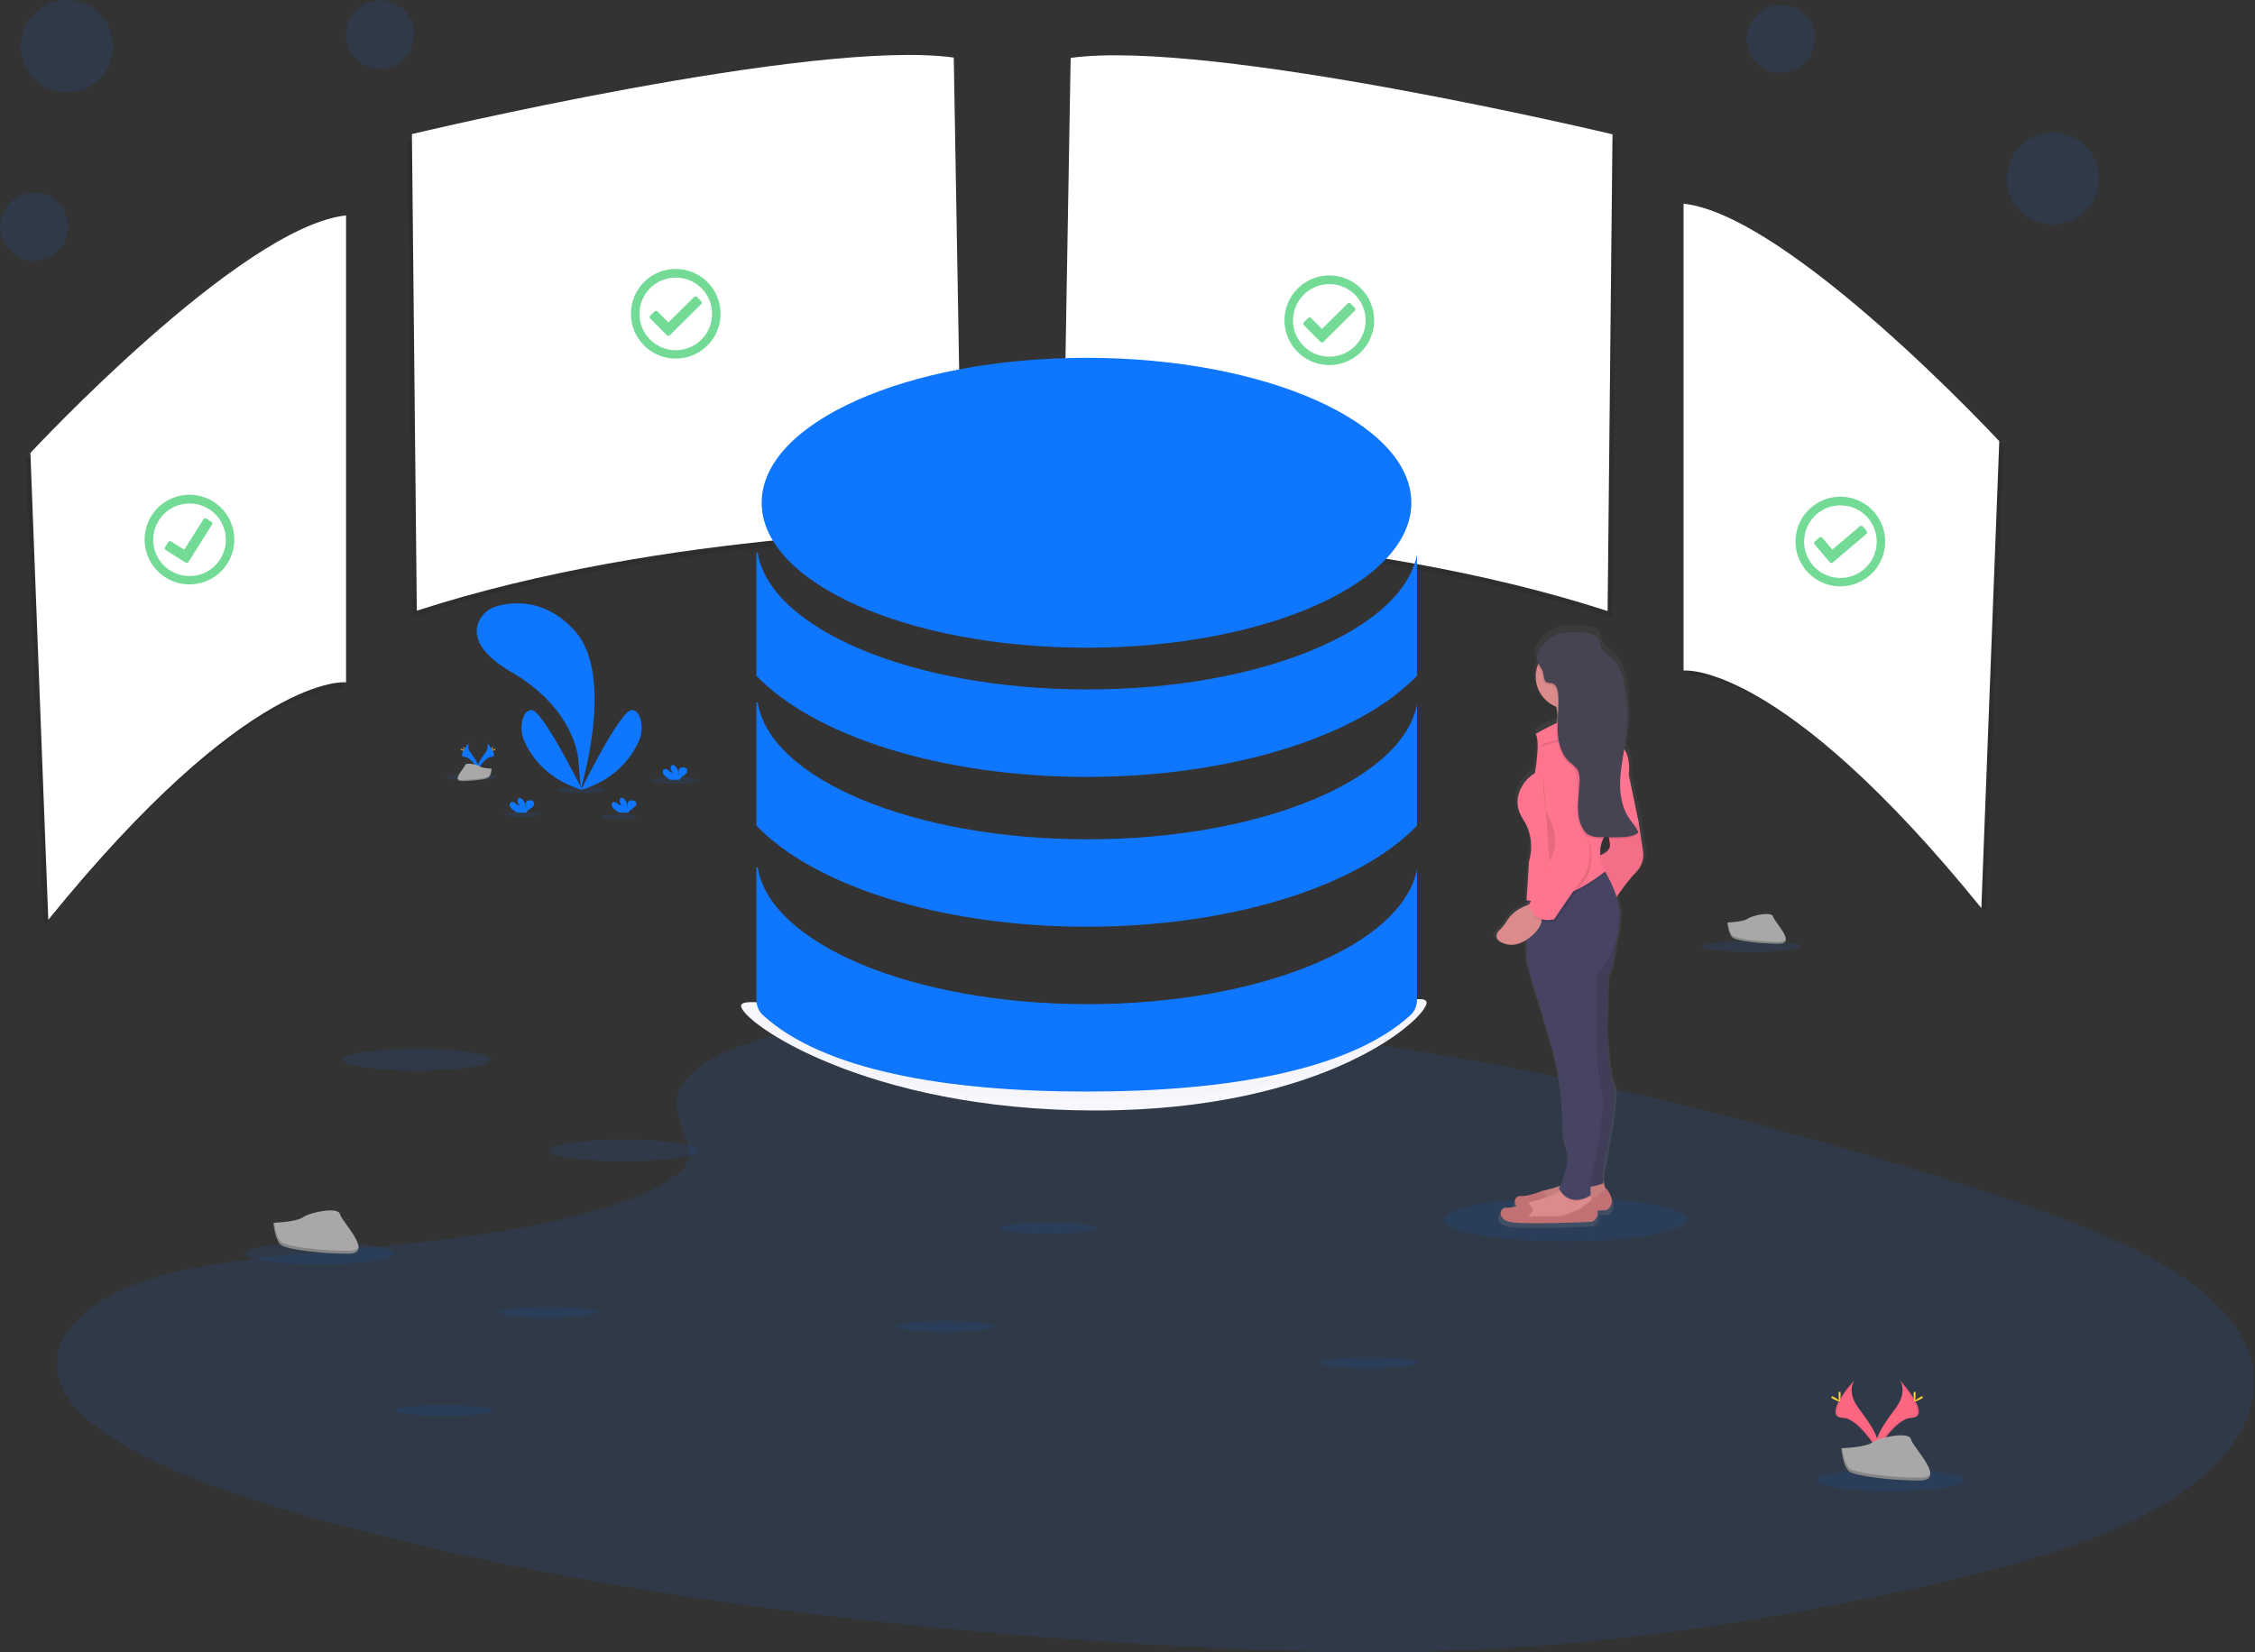 <svg width="1056" height="774" viewBox="0 0 1056 774" fill="none" xmlns="http://www.w3.org/2000/svg">
<rect x="0" y="0" width="1056" height="774" fill="#333333" stroke="none"/>
<g clip-path="url(#clip0)">
<path opacity="0.1" d="M344.29 490.98C379.2 477.25 434 474.45 483.88 475.55C640.56 478.98 781.99 512.35 904.32 550.1C948.61 563.77 992.21 578.5 1020.96 597.32C1079.48 635.63 1062.12 688.7 980.75 720.26C953.06 731 919.5 739.26 885.04 746.52C823.76 759.5 757.68 769.91 688.14 772.91C638.56 775.02 588.36 773.3 539.07 770.35C401.34 762.08 266.16 743.91 152.85 712.68C103.15 699.01 56.31 682.01 35.85 659.88C15.39 637.75 28.47 609.73 79.22 596.63C100.22 591.22 125.3 588.77 149.87 586.48C186.03 583.1 222.77 579.76 255.4 572.89C289.11 565.79 329.02 552.06 322.35 536.35C315.16 519.49 309.42 504.69 344.29 490.98Z" fill="#0F77FF"/>
<path opacity="0.1" d="M503.38 30.13L499.57 251.13C499.57 251.13 637.49 251.13 754.83 289.23L757.12 65.91C757.12 65.91 568.91 20.99 503.38 30.13Z" fill="black"/>
<path d="M501.38 27.13L497.57 248.13C497.57 248.13 635.49 248.13 752.83 286.23L755.12 62.91C755.12 62.91 566.91 17.99 501.38 27.13Z" fill="white"/>
<path opacity="0.1" d="M444.64 29.96L448.45 250.96C448.45 250.96 310.53 250.96 193.19 289.06L190.9 65.8C190.9 65.8 379.11 20.82 444.64 29.96Z" fill="black"/>
<path d="M446.64 26.96L450.45 247.96C450.45 247.96 312.53 247.96 195.19 286.06L192.9 62.8C192.9 62.8 381.11 17.82 446.64 26.96Z" fill="white"/>
<path opacity="0.1" d="M790.41 97.42V316.11C790.41 316.11 835.41 310.78 929.85 427.36L938.24 208.67C938.24 208.67 839.94 102.76 790.41 97.42Z" fill="black"/>
<path d="M788.41 95.42V314.11C788.41 314.11 833.41 308.78 927.85 425.36L936.24 206.67C936.24 206.67 837.94 100.76 788.41 95.42Z" fill="white"/>
<path opacity="0.1" d="M160.06 103.91V322.61C160.06 322.61 115.06 317.28 20.62 433.86L12.24 215.17C12.24 215.17 110.53 109.26 160.06 103.91Z" fill="black"/>
<path d="M162.06 100.91V319.61C162.06 319.61 117.06 314.28 22.62 430.86L14.24 212.17C14.24 212.17 112.53 106.26 162.06 100.91Z" fill="white"/>
<path d="M668.06 469.68C668.06 477.13 620.75 520.18 513.06 520.18C405.37 520.18 347.06 478.63 347.06 471.18C347.06 463.73 407.37 482.18 515.06 482.18C622.75 482.18 668.06 462.22 668.06 469.68Z" fill="#F7F7FD"/>
<path opacity="0.1" d="M316.11 367.07C322.439 367.07 327.57 366.367 327.57 365.5C327.57 364.633 322.439 363.93 316.11 363.93C309.781 363.93 304.65 364.633 304.65 365.5C304.65 366.367 309.781 367.07 316.11 367.07Z" fill="#0F77FF"/>
<path opacity="0.1" d="M272.22 371.52C278.549 371.52 283.68 370.817 283.68 369.95C283.68 369.083 278.549 368.38 272.22 368.38C265.891 368.38 260.76 369.083 260.76 369.95C260.76 370.817 265.891 371.52 272.22 371.52Z" fill="#0F77FF"/>
<path opacity="0.1" d="M220.54 365.5C226.869 365.5 232 364.797 232 363.93C232 363.063 226.869 362.36 220.54 362.36C214.211 362.36 209.08 363.063 209.08 363.93C209.08 364.797 214.211 365.5 220.54 365.5Z" fill="#0F77FF"/>
<path opacity="0.1" d="M289.79 383.74C294.286 383.74 297.93 383.239 297.93 382.62C297.93 382.001 294.286 381.5 289.79 381.5C285.294 381.5 281.65 382.001 281.65 382.62C281.65 383.239 285.294 383.74 289.79 383.74Z" fill="#0F77FF"/>
<path opacity="0.1" d="M244.24 382.62C248.736 382.62 252.38 382.118 252.38 381.5C252.38 380.881 248.736 380.38 244.24 380.38C239.744 380.38 236.1 380.881 236.1 381.5C236.1 382.118 239.744 382.62 244.24 382.62Z" fill="#0F77FF"/>
<path d="M271.98 369.6C271.98 369.6 288.04 316.93 269.46 295.84C255.56 280.06 239.76 281.91 232.76 283.91C230.932 284.397 229.231 285.275 227.775 286.483C226.32 287.692 225.144 289.202 224.33 290.91C221.86 296.24 222.33 304.91 239.75 314.99C268.94 331.89 270.75 355.08 270.75 355.08L271.98 369.6Z" fill="#0F77FF"/>
<path d="M272.63 370.02C272.63 370.02 253.81 331.74 248.63 332.58C246.18 332.98 245.05 335.39 244.53 337.82C243.887 340.955 244.236 344.213 245.53 347.14C248.24 353.26 255.41 364.91 272.63 370.02Z" fill="#0F77FF"/>
<path d="M272.07 370.02C272.07 370.02 290.88 331.74 296.07 332.58C298.53 332.98 299.66 335.39 300.17 337.82C300.809 340.955 300.459 344.212 299.17 347.14C296.46 353.26 289.29 364.91 272.07 370.02Z" fill="#0F77FF"/>
<path d="M239.76 378.96C239.247 378.541 238.874 377.976 238.69 377.34C238.606 377.022 238.634 376.685 238.771 376.386C238.908 376.087 239.144 375.844 239.44 375.7C240.12 375.43 240.86 375.91 241.44 376.39C241.678 376.67 241.971 376.897 242.302 377.058C242.632 377.218 242.993 377.307 243.36 377.32C242.985 376.98 242.705 376.549 242.545 376.069C242.386 375.589 242.353 375.076 242.45 374.58C242.489 374.375 242.578 374.182 242.71 374.02C243.09 373.61 243.78 373.79 244.24 374.11C245.69 375.11 246.09 377.11 246.1 378.88C246.178 378.216 246.178 377.544 246.1 376.88C246.07 376.551 246.122 376.221 246.251 375.917C246.38 375.613 246.583 375.347 246.84 375.14C247.184 374.955 247.57 374.862 247.96 374.87C248.284 374.824 248.615 374.846 248.93 374.936C249.245 375.025 249.538 375.18 249.79 375.39C250.029 375.72 250.152 376.12 250.139 376.527C250.127 376.934 249.979 377.326 249.72 377.64C249.18 378.247 248.541 378.758 247.83 379.15C247.286 379.47 246.824 379.911 246.48 380.44C246.437 380.512 246.403 380.589 246.38 380.67H242.28C241.37 380.21 240.523 379.636 239.76 378.96V378.96Z" fill="#0F77FF"/>
<path d="M311.46 363.54C310.948 363.124 310.575 362.563 310.39 361.93C310.305 361.61 310.333 361.271 310.47 360.971C310.607 360.67 310.844 360.426 311.14 360.28C311.506 360.209 311.883 360.236 312.235 360.359C312.586 360.482 312.899 360.696 313.14 360.98C313.377 361.26 313.67 361.487 314.001 361.646C314.332 361.805 314.693 361.891 315.06 361.9C314.685 361.56 314.404 361.13 314.244 360.65C314.085 360.169 314.052 359.656 314.15 359.16C314.184 358.956 314.274 358.766 314.41 358.61C314.79 358.2 315.48 358.37 315.94 358.69C317.39 359.69 317.79 361.69 317.8 363.47C317.877 362.805 317.877 362.134 317.8 361.47C317.77 361.141 317.822 360.81 317.951 360.507C318.08 360.203 318.283 359.936 318.54 359.73C318.883 359.543 319.27 359.453 319.66 359.47C319.984 359.421 320.316 359.442 320.631 359.532C320.947 359.621 321.24 359.777 321.49 359.99C321.73 360.317 321.853 360.716 321.841 361.122C321.828 361.528 321.68 361.918 321.42 362.23C320.88 362.837 320.241 363.347 319.53 363.74C318.988 364.062 318.527 364.503 318.18 365.03C318.137 365.102 318.103 365.179 318.08 365.26H313.98C313.068 364.8 312.22 364.222 311.46 363.54V363.54Z" fill="#0F77FF"/>
<path d="M287.56 378.96C287.047 378.541 286.674 377.976 286.49 377.34C286.408 377.022 286.437 376.686 286.574 376.387C286.71 376.088 286.946 375.846 287.24 375.7C287.93 375.43 288.66 375.91 289.24 376.39C289.478 376.67 289.772 376.897 290.102 377.057C290.433 377.217 290.793 377.307 291.16 377.32C290.786 376.98 290.507 376.549 290.35 376.068C290.192 375.588 290.161 375.076 290.26 374.58C290.291 374.374 290.377 374.18 290.51 374.02C290.89 373.61 291.58 373.79 292.04 374.11C293.49 375.11 293.9 377.11 293.91 378.88C293.983 378.215 293.983 377.545 293.91 376.88C293.88 376.551 293.932 376.221 294.061 375.917C294.19 375.613 294.393 375.347 294.65 375.14C295.121 374.923 295.641 374.832 296.158 374.876C296.675 374.92 297.172 375.097 297.6 375.39C297.842 375.719 297.967 376.119 297.955 376.527C297.942 376.935 297.792 377.327 297.53 377.64C296.992 378.249 296.353 378.76 295.64 379.15C295.1 379.475 294.639 379.915 294.29 380.44C294.251 380.514 294.217 380.591 294.19 380.67H290.1C289.182 380.214 288.328 379.639 287.56 378.96V378.96Z" fill="#0F77FF"/>
<path d="M219.76 347.8C219.76 347.8 218.23 349.8 220.47 352.8C222.71 355.8 224.57 358.39 223.82 360.28C223.82 360.28 220.43 354.65 217.68 354.57C214.93 354.49 216.76 351.18 219.76 347.8Z" fill="#0F77FF"/>
<path opacity="0.1" d="M219.76 347.8C219.626 347.993 219.521 348.205 219.45 348.43C216.76 351.58 215.33 354.53 217.91 354.6C220.32 354.67 223.21 358.98 223.91 360.06C223.889 360.145 223.863 360.228 223.83 360.31C223.83 360.31 220.44 354.68 217.69 354.6C214.94 354.52 216.76 351.18 219.76 347.8Z" fill="black"/>
<path d="M216.94 350.35C216.94 351.06 217.02 351.63 217.12 351.63C217.22 351.63 217.29 351.06 217.29 350.35C217.29 349.64 217.2 349.98 217.1 349.98C217 349.98 216.94 349.65 216.94 350.35Z" fill="#FFD037"/>
<path d="M215.96 351.2C216.58 351.54 217.12 351.74 217.17 351.65C217.22 351.56 216.75 351.22 216.17 350.89C215.59 350.56 215.79 350.79 215.75 350.89C215.71 350.99 215.34 350.91 215.96 351.2Z" fill="#FFD037"/>
<path d="M227.9 347.8C227.9 347.8 229.44 349.8 227.19 352.8C224.94 355.8 223.1 358.39 223.85 360.28C223.85 360.28 227.23 354.65 229.99 354.57C232.75 354.49 230.93 351.18 227.9 347.8Z" fill="#0F77FF"/>
<path opacity="0.1" d="M227.9 347.8C228.034 347.993 228.139 348.205 228.21 348.43C230.9 351.58 232.33 354.53 229.75 354.6C227.34 354.67 224.46 358.98 223.75 360.06C223.771 360.145 223.797 360.228 223.83 360.31C223.83 360.31 227.21 354.68 229.97 354.6C232.73 354.52 230.93 351.18 227.9 347.8Z" fill="black"/>
<path d="M230.76 350.35C230.76 351.06 230.69 351.63 230.59 351.63C230.49 351.63 230.41 351.06 230.41 350.35C230.41 349.64 230.51 349.98 230.61 349.98C230.71 349.98 230.76 349.65 230.76 350.35Z" fill="#FFD037"/>
<path d="M231.76 351.2C231.14 351.54 230.6 351.74 230.56 351.65C230.52 351.56 230.97 351.22 231.56 350.89C232.15 350.56 231.94 350.79 231.99 350.89C232.04 350.99 232.35 350.91 231.76 351.2Z" fill="#FFD037"/>
<path d="M230.27 360.05C230.27 360.05 225.97 359.92 224.68 359C223.39 358.08 218.08 357 217.76 358.45C217.44 359.9 211.31 365.8 216.15 365.84C220.99 365.88 227.41 365.08 228.7 364.3C229.99 363.52 230.27 360.05 230.27 360.05Z" fill="#A8A8A8"/>
<path opacity="0.2" d="M216.07 365.32C220.91 365.32 227.33 364.57 228.62 363.78C229.62 363.18 229.99 361.03 230.12 360.04H230.27C230.27 360.04 229.99 363.5 228.7 364.29C227.41 365.08 221 365.87 216.15 365.83C214.76 365.83 214.27 365.32 214.3 364.58C214.49 365.04 215.03 365.31 216.07 365.32Z" fill="black"/>
<path opacity="0.1" d="M195.17 501.52C214.345 501.52 229.89 499.223 229.89 496.39C229.89 493.557 214.345 491.26 195.17 491.26C175.995 491.26 160.45 493.557 160.45 496.39C160.45 499.223 175.995 501.52 195.17 501.52Z" fill="#0F77FF"/>
<path opacity="0.1" d="M292.15 544C311.325 544 326.87 541.703 326.87 538.87C326.87 536.037 311.325 533.74 292.15 533.74C272.975 533.74 257.43 536.037 257.43 538.87C257.43 541.703 272.975 544 292.15 544Z" fill="#0F77FF"/>
<path opacity="0.1" d="M149.49 592.33C168.665 592.33 184.21 590.034 184.21 587.2C184.21 584.367 168.665 582.07 149.49 582.07C130.315 582.07 114.77 584.367 114.77 587.2C114.77 590.034 130.315 592.33 149.49 592.33Z" fill="#0F77FF"/>
<path opacity="0.1" d="M885.14 698.49C904.315 698.49 919.86 696.194 919.86 693.36C919.86 690.527 904.315 688.23 885.14 688.23C865.965 688.23 850.42 690.527 850.42 693.36C850.42 696.194 865.965 698.49 885.14 698.49Z" fill="#0F77FF"/>
<path opacity="0.1" d="M491.09 577.89C503.787 577.89 514.08 576.739 514.08 575.32C514.08 573.901 503.787 572.75 491.09 572.75C478.393 572.75 468.1 573.901 468.1 575.32C468.1 576.739 478.393 577.89 491.09 577.89Z" fill="#0F77FF"/>
<path opacity="0.1" d="M820.09 445.89C832.787 445.89 843.08 444.739 843.08 443.32C843.08 441.901 832.787 440.75 820.09 440.75C807.393 440.75 797.1 441.901 797.1 443.32C797.1 444.739 807.393 445.89 820.09 445.89Z" fill="#0F77FF"/>
<path opacity="0.1" d="M641.08 640.89C653.777 640.89 664.07 639.739 664.07 638.32C664.07 636.901 653.777 635.75 641.08 635.75C628.383 635.75 618.09 636.901 618.09 638.32C618.09 639.739 628.383 640.89 641.08 640.89Z" fill="#0F77FF"/>
<path opacity="0.1" d="M442.64 623.93C455.337 623.93 465.63 622.779 465.63 621.36C465.63 619.941 455.337 618.79 442.64 618.79C429.943 618.79 419.65 619.941 419.65 621.36C419.65 622.779 429.943 623.93 442.64 623.93Z" fill="#0F77FF"/>
<path opacity="0.1" d="M256.67 617.26C269.367 617.26 279.66 616.109 279.66 614.69C279.66 613.271 269.367 612.12 256.67 612.12C243.973 612.12 233.68 613.271 233.68 614.69C233.68 616.109 243.973 617.26 256.67 617.26Z" fill="#0F77FF"/>
<path opacity="0.1" d="M208.21 663.3C220.907 663.3 231.2 662.15 231.2 660.73C231.2 659.311 220.907 658.16 208.21 658.16C195.513 658.16 185.22 659.311 185.22 660.73C185.22 662.15 195.513 663.3 208.21 663.3Z" fill="#0F77FF"/>
<g opacity="0.1">
<path opacity="0.1" d="M508.8 307.39C592.813 307.39 660.92 276.995 660.92 239.5C660.92 202.006 592.813 171.61 508.8 171.61C424.786 171.61 356.68 202.006 356.68 239.5C356.68 276.995 424.786 307.39 508.8 307.39Z" fill="black"/>
<path opacity="0.1" d="M663.56 263.771C656.83 299.171 590.33 326.961 509.27 326.961C427.5 326.961 360.54 298.681 354.8 262.851H354.23V320.541C380.97 348.481 440.17 367.911 508.89 367.911C577.61 367.911 636.81 348.481 663.56 320.541V263.771Z" fill="black"/>
<path opacity="0.1" d="M663.56 333.97C656.83 369.36 590.33 397.16 509.27 397.16C427.5 397.16 360.54 368.88 354.8 333.04H354.23V390.74C380.97 418.68 440.17 438.1 508.89 438.1C577.61 438.1 636.81 418.68 663.56 390.74V333.97Z" fill="black"/>
<path opacity="0.1" d="M663.56 411.181C656.83 446.581 590.33 474.371 509.27 474.371C427.5 474.371 360.54 446.101 354.8 410.261H354.23V472.481C354.227 473.807 354.5 475.118 355.03 476.334C355.56 477.549 356.336 478.641 357.31 479.541C385.31 505.251 442.7 515.321 508.89 515.321C575.08 515.321 632.44 505.251 660.48 479.541C661.453 478.641 662.23 477.549 662.76 476.334C663.29 475.118 663.563 473.807 663.56 472.481V411.181Z" fill="black"/>
</g>
<path d="M508.8 303.39C592.813 303.39 660.92 272.995 660.92 235.5C660.92 198.006 592.813 167.61 508.8 167.61C424.786 167.61 356.68 198.006 356.68 235.5C356.68 272.995 424.786 303.39 508.8 303.39Z" fill="#0F77FF"/>
<path d="M663.56 259.77C656.83 295.17 590.33 322.96 509.27 322.96C427.5 322.96 360.54 294.68 354.8 258.85H354.23V316.54C380.97 344.48 440.17 363.91 508.89 363.91C577.61 363.91 636.81 344.48 663.56 316.54V259.77Z" fill="#0F77FF"/>
<path d="M663.56 329.97C656.83 365.36 590.33 393.16 509.27 393.16C427.5 393.16 360.54 364.88 354.8 329.04H354.23V386.74C380.97 414.68 440.17 434.1 508.89 434.1C577.61 434.1 636.81 414.68 663.56 386.74V329.97Z" fill="#0F77FF"/>
<path d="M663.56 407.18C656.83 442.58 590.33 470.37 509.27 470.37C427.5 470.37 360.54 442.1 354.8 406.26H354.23V468.48C354.227 469.806 354.5 471.117 355.03 472.333C355.56 473.548 356.336 474.64 357.31 475.54C385.31 501.25 442.7 511.32 508.89 511.32C575.08 511.32 632.44 501.25 660.48 475.54C661.453 474.64 662.23 473.548 662.76 472.333C663.29 471.117 663.563 469.806 663.56 468.48V407.18Z" fill="#0F77FF"/>
<path opacity="0.1" d="M733.03 581.51C764.51 581.51 790.03 576.917 790.03 571.25C790.03 565.584 764.51 560.99 733.03 560.99C701.55 560.99 676.03 565.584 676.03 571.25C676.03 576.917 701.55 581.51 733.03 581.51Z" fill="#0F77FF"/>
<path d="M701.03 440.52C703.91 442.22 708.43 443.33 714.12 439.67L714.07 447.78C714.47 453.34 721.35 473.61 721.35 473.61L726.2 490.28C729.681 502.061 731.476 514.275 731.53 526.56C731.53 530.62 731.91 534.82 733.08 537.98C735.67 544.98 732.08 553.98 730.51 557.3C727.884 558.188 725.214 558.939 722.51 559.55C722.269 559.608 722.032 559.681 721.8 559.77V559.72C721.8 559.72 714.52 562.61 711.28 562.21C708.87 561.92 707.36 564.93 709.28 567.14C707.713 567.618 706.078 567.834 704.44 567.78C701.2 567.38 699.58 572.94 705.65 574.53C711.72 576.12 746.11 574.53 746.11 574.53C747.076 574.046 747.853 573.255 748.32 572.281C748.788 571.307 748.918 570.206 748.69 569.15L752.99 568.97C752.99 568.97 759.06 566.19 752.99 558.64L752.66 558.88L751.37 555.06V549.91C751.37 549.91 759.06 512.91 756.63 508.58C754.2 504.25 752.91 481.91 752.91 481.91L753.76 457.71C755.95 453.19 757.07 446.09 757.64 440.54C758.468 437.895 758.988 435.164 759.19 432.4C759.29 431.09 759.37 429.73 759.42 428.31C759.454 425.194 758.953 422.096 757.94 419.15C760.685 415.078 763.752 411.232 767.11 407.65C768.507 406.35 769.569 404.732 770.204 402.933C770.84 401.134 771.031 399.208 770.76 397.32L768.76 383.81L763.9 360.81C764.51 354.42 763.18 350.74 761.7 348.66C762.05 346.59 762.38 344.53 762.63 342.45C763.7 333.435 763.22 324.303 761.21 315.45C760.51 312.37 759.55 309.2 757.38 306.86C754.93 304.2 750.95 302.59 750.03 299.12C749.9 298.235 749.713 297.36 749.47 296.5C748.58 294.23 745.78 293.4 743.32 293.1C738.94 292.57 732.61 292.17 728.4 293.89C724.705 295.523 721.664 298.347 719.76 301.91C718.812 303.374 718.455 305.143 718.76 306.86C718.91 307.456 719.142 308.028 719.45 308.56C718.049 312.359 718.201 316.558 719.875 320.246C721.548 323.933 724.608 326.813 728.39 328.26C728.49 328.57 728.58 328.87 728.65 329.16C728.835 329.873 728.969 330.598 729.05 331.33C728.97 332.73 728.88 334.14 728.82 335.55L728.67 336.12C725.189 337.661 721.794 339.39 718.5 341.3C720.92 344.88 718.09 359.98 718.09 359.98C712.02 363.55 705.96 372.69 712.43 382.23C718.9 391.77 715.26 402.09 715.26 402.09L714.26 417.63L714.06 420.74H714.13L714.06 421.92H714.23V423.19C711.39 424.24 707.23 426.34 704.76 430.24C703.59 432.152 702.167 433.898 700.53 435.43C700.149 435.756 699.852 436.17 699.664 436.636C699.477 437.101 699.405 437.605 699.454 438.105C699.503 438.605 699.672 439.085 699.946 439.505C700.221 439.926 700.593 440.274 701.03 440.52V440.52ZM749.88 399.24C749.636 396.55 750.134 393.846 751.32 391.42H754.18C754.264 392.052 754.381 392.68 754.53 393.3C755.35 396.85 752.07 398.52 749.88 399.24V399.24Z" fill="url(#paint0_linear)"/>
<path d="M750.68 553.24L752.24 557.91L747.18 562.97L730.44 566.91L718.37 565.74L719.15 561.46C719.38 560.539 719.859 559.699 720.535 559.032C721.21 558.366 722.056 557.898 722.98 557.68C727.98 556.52 737.4 553.86 739.39 550.17L750.68 553.24Z" fill="#DB8B8B"/>
<path opacity="0.1" d="M750.68 553.24L752.24 557.91L747.18 562.97L730.44 566.91L718.37 565.74L719.15 561.46C719.38 560.539 719.859 559.699 720.535 559.032C721.21 558.366 722.056 557.898 722.98 557.68C727.98 556.52 737.4 553.86 739.39 550.17L750.68 553.24Z" fill="black"/>
<path d="M722.26 564.53L724.6 561.42L722.26 557.81C722.26 557.81 715.26 560.64 712.14 560.25C709.02 559.86 707.47 565.31 713.31 566.87C719.15 568.43 752.24 566.87 752.24 566.87C752.24 566.87 758.08 564.14 752.24 556.74L747.18 560.64C747.18 560.64 738.61 565.31 734.33 564.53H722.26Z" fill="#C17174"/>
<path d="M711.76 571.15L723.83 572.32L740.57 568.42L745.63 563.36L745.22 562.13L744.64 560.39L744.07 558.69L732.76 555.58C732.186 556.512 731.402 557.296 730.47 557.87C726.8 560.38 720.22 562.19 716.35 563.09C716.187 563.129 716.027 563.18 715.87 563.24C715.117 563.48 714.432 563.894 713.87 564.45C713.194 565.113 712.716 565.951 712.49 566.87L711.76 571.15Z" fill="#DB8B8B"/>
<path opacity="0.1" d="M711.76 571.15L723.83 572.32L740.57 568.42L745.63 563.36L745.22 562.13L740.57 565.7C740.57 565.7 732 570.37 727.72 569.59H715.64L717.98 566.48L715.88 563.24C715.127 563.48 714.442 563.894 713.88 564.45C713.204 565.113 712.727 565.951 712.5 566.87L711.76 571.15Z" fill="black"/>
<path d="M715.64 569.98L717.98 566.87L715.64 563.26C715.64 563.26 708.64 566.09 705.52 565.7C702.4 565.31 700.85 570.76 706.69 572.32C712.53 573.88 745.62 572.32 745.62 572.32C745.62 572.32 751.46 569.59 745.62 562.2L740.56 566.09C740.56 566.09 731.99 570.76 727.71 569.98H715.64Z" fill="#C17174"/>
<path d="M725.37 344.18C725.37 344.18 744.06 346.18 741.37 338.34C740.602 336.132 740.402 333.765 740.79 331.46C741.271 328.606 742.4 325.9 744.09 323.55L726.57 326.27C727.623 328.026 728.424 329.921 728.95 331.9C731 340.16 725.37 344.18 725.37 344.18Z" fill="#DB8B8B"/>
<path d="M757.3 432.91C757.3 432.91 756.91 449.65 753.02 457.83L752.24 481.58C752.24 481.58 753.4 503.38 755.74 507.66C758.08 511.94 750.68 548.15 750.68 548.15V554.38C750.68 554.38 738.22 559.05 734.68 553.6L738.18 507.27L736.62 443.04L757.3 432.91Z" fill="#474463"/>
<path opacity="0.1" d="M757.3 432.91C757.3 432.91 756.91 449.65 753.02 457.83L752.24 481.58C752.24 481.58 753.4 503.38 755.74 507.66C758.08 511.94 750.68 548.15 750.68 548.15V554.38C750.68 554.38 738.22 559.05 734.68 553.6L738.18 507.27L736.62 443.04L757.3 432.91Z" fill="black"/>
<path d="M765.08 379.22L767.42 385.45L769.42 398.68C769.681 400.526 769.498 402.407 768.888 404.168C768.277 405.93 767.257 407.521 765.91 408.81C761.24 413.48 755.01 423.21 755.01 423.21L747.62 401.02C747.62 401.02 755.01 399.85 753.84 394.79C752.67 389.73 753.07 380.39 753.07 380.39L765.08 379.22Z" fill="#FF748E"/>
<path opacity="0.05" d="M765.17 379.13L767.5 385.36L769.5 398.6C769.764 400.444 769.584 402.324 768.976 404.084C768.367 405.844 767.347 407.433 766 408.72C761.32 413.39 755.1 423.13 755.1 423.13L747.65 400.91C747.65 400.91 755.05 399.74 753.88 394.68C752.71 389.62 753.1 380.27 753.1 380.27L765.17 379.13Z" fill="black"/>
<path opacity="0.1" d="M730.48 557.91C735.48 565.77 743.25 561.31 744.63 560.43L744.06 558.73L732.76 555.58C732.194 556.525 731.413 557.324 730.48 557.91V557.91Z" fill="black"/>
<path d="M714.86 448.13C715.25 453.58 721.86 473.43 721.86 473.43L726.53 489.77C729.871 501.323 731.597 513.283 731.66 525.31C731.543 529.096 732.046 532.876 733.15 536.5C736.27 545.07 730.04 556.74 730.04 556.74C735.49 566.48 744.83 559.86 744.83 559.86V553.63C744.83 553.63 752.23 519.76 750.28 513.14C748.33 506.52 747.56 488.62 747.56 488.62V456.3C753.794 450.086 757.584 441.837 758.24 433.06C758.33 431.78 758.41 430.44 758.46 429.06C758.77 420.28 752.76 409.98 750.46 406.31C749.9 405.42 749.54 404.92 749.54 404.92L715.17 418.56H715.09V419.91V422.85L714.86 448.13Z" fill="#474463"/>
<path opacity="0.1" d="M726.54 326.27C727.593 328.026 728.394 329.921 728.92 331.9C730.823 332.622 732.851 332.955 734.885 332.879C736.918 332.804 738.916 332.321 740.76 331.46C741.241 328.606 742.37 325.9 744.06 323.55L726.54 326.27Z" fill="black"/>
<path d="M734.33 332.11C742.714 332.11 749.51 325.314 749.51 316.93C749.51 308.546 742.714 301.75 734.33 301.75C725.946 301.75 719.15 308.546 719.15 316.93C719.15 325.314 725.946 332.11 734.33 332.11Z" fill="#DB8B8B"/>
<path opacity="0.1" d="M714.86 422.82H715.03C731.35 426.18 751.85 409.17 751.85 409.17C751.3 408.242 750.825 407.273 750.43 406.27C749.87 405.38 749.51 404.88 749.51 404.88L715.14 418.52L715.05 419.88L714.86 422.82Z" fill="black"/>
<path d="M719.15 343.79C719.15 343.79 740.95 330.55 747.95 336L757.69 348.46C757.69 348.46 763.92 350.41 762.76 362.91L767.43 385.49L753.43 388.99C753.43 388.99 745.26 396.78 751.88 408.07C751.88 408.07 731.24 425.2 714.88 421.69L716.05 403.4C716.05 403.4 719.55 393.27 713.33 383.93C707.11 374.59 712.94 365.63 718.78 362.13C718.76 362.09 721.48 347.29 719.15 343.79Z" fill="#FF748E"/>
<path d="M717.98 423.21C717.98 423.21 709.8 424.77 705.91 431C704.785 432.872 703.413 434.584 701.83 436.09C701.475 436.413 701.2 436.815 701.028 437.264C700.855 437.712 700.791 438.195 700.838 438.673C700.886 439.151 701.045 439.612 701.302 440.017C701.559 440.423 701.908 440.763 702.32 441.01C705.41 442.87 710.44 444.01 716.81 438.78C727.76 429.83 717.98 423.21 717.98 423.21Z" fill="#DB8B8B"/>
<path opacity="0.1" d="M730.05 351.19C730.05 351.19 737.83 350.41 739.78 370.65C741.73 390.89 744.84 395.57 744.84 395.57C744.84 395.57 746.79 406.08 742.11 412.31C737.43 418.54 728.49 431.78 728.49 431.78C728.49 431.78 718.76 434.5 716.81 424.78L728.88 402.2C728.88 402.2 730.82 394.41 726.15 388.96C721.48 383.51 717.98 347.29 730.05 351.19Z" fill="black"/>
<path d="M729.27 350.02C729.27 350.02 737.05 349.24 739 369.49C740.95 389.74 744.06 394.4 744.06 394.4C744.06 394.4 746.06 404.91 741.34 411.14C736.62 417.37 727.76 430.61 727.76 430.61C727.76 430.61 718.03 433.33 716.08 423.61L728.15 401.03C728.15 401.03 730.1 393.24 725.42 387.79C720.74 382.34 717.2 346.13 729.27 350.02Z" fill="#FF748E"/>
<path opacity="0.1" d="M722.84 364.62C722.84 364.62 722.07 376.69 725.57 383.31C729.07 389.93 729.07 398.49 725.57 403.16" fill="black"/>
<path opacity="0.1" d="M720.9 349.82C720.9 349.82 724.01 346.71 732.97 346.32C741.93 345.93 745.81 343.21 745.81 343.21" fill="black"/>
<path opacity="0.1" d="M742.55 297.31C744.92 297.6 747.62 298.41 748.47 300.63C748.704 301.475 748.888 302.333 749.02 303.2C749.9 306.6 753.73 308.2 756.09 310.78C758.17 313.08 759.09 316.18 759.77 319.21C761.709 327.887 762.172 336.829 761.14 345.66C760.38 352.11 758.82 358.47 758.39 364.95C757.96 371.43 758.75 378.26 762.29 383.71C763.82 386.05 765.83 388.11 766.91 390.71C764.68 392.52 761.6 392.78 758.72 392.88C755.387 392.993 752.037 392.993 748.67 392.88C746.908 392.95 745.155 392.582 743.57 391.81C742.448 391.095 741.526 390.108 740.89 388.94C738.97 385.69 738.49 381.78 738.57 378.01C738.65 374.24 739.25 370.49 739.32 366.71C739.519 364.648 739.06 362.575 738.01 360.79C737.044 359.666 735.949 358.66 734.75 357.79C730.58 354.09 729.15 348.17 729.01 342.6C728.87 337.03 729.79 331.46 729.32 325.91C729.14 323.74 728.32 321.13 726.19 320.71C725.517 320.682 724.848 320.595 724.19 320.45C722.48 319.79 722.65 317.38 722.19 315.61C721.64 313.61 719.94 312.08 719.46 310.08C718.34 305.37 724.34 299.74 728.27 298.08C732.2 296.42 738.34 296.79 742.55 297.31Z" fill="black"/>
<path d="M742.94 296.53C745.31 296.82 748.01 297.63 748.86 299.86C749.095 300.702 749.279 301.556 749.41 302.42C750.29 305.82 754.12 307.42 756.48 310C758.56 312.3 759.48 315.4 760.16 318.43C762.099 327.118 762.559 336.07 761.52 344.91C760.77 351.36 759.21 357.72 758.78 364.21C758.35 370.7 759.14 377.51 762.68 382.96C764.21 385.31 766.22 387.36 767.3 389.96C765.07 391.78 761.99 392.03 759.11 392.13C755.777 392.237 752.427 392.237 749.06 392.13C747.299 392.204 745.546 391.84 743.96 391.07C742.838 390.352 741.916 389.361 741.28 388.19C739.36 384.94 738.88 381.03 738.96 377.26C739.04 373.49 739.64 369.74 739.71 365.97C739.71 363.91 739.59 361.73 738.4 360.05C737.436 358.925 736.342 357.918 735.14 357.05C730.97 353.35 729.54 347.43 729.4 341.86C729.26 336.29 730.18 330.72 729.71 325.17C729.53 323 728.71 320.39 726.58 319.97C725.907 319.943 725.238 319.856 724.58 319.71C722.87 319.05 723.04 316.64 722.58 314.87C722.03 312.87 720.33 311.35 719.85 309.34C718.73 304.63 724.73 299 728.66 297.34C732.59 295.68 738.76 296.01 742.94 296.53Z" fill="#464353"/>
<path d="M128.04 572.77C128.04 572.77 138.76 572.44 141.98 570.14C145.2 567.84 158.46 565.09 159.26 568.78C160.06 572.47 175.36 587.12 163.26 587.22C151.16 587.32 135.16 585.33 131.93 583.37C128.7 581.41 128.04 572.77 128.04 572.77Z" fill="#A8A8A8"/>
<path opacity="0.2" d="M163.48 585.91C151.39 586.01 135.38 584.03 132.16 582.07C129.71 580.57 128.73 575.21 128.4 572.73H128.04C128.04 572.73 128.72 581.37 131.94 583.33C135.16 585.29 151.17 587.27 163.27 587.18C166.76 587.18 167.96 585.91 167.9 584.07C167.41 585.22 166.08 585.91 163.48 585.91Z" fill="black"/>
<path d="M808.93 432.12C808.93 432.12 816.28 431.89 818.5 430.31C820.72 428.73 829.81 426.85 830.36 429.38C830.91 431.91 841.42 441.97 833.11 442.04C824.8 442.11 813.82 440.74 811.61 439.4C809.4 438.06 808.93 432.12 808.93 432.12Z" fill="#A8A8A8"/>
<path opacity="0.2" d="M833.26 441.16C824.96 441.22 813.97 439.86 811.76 438.52C810.07 437.52 809.4 433.81 809.18 432.11H808.93C808.93 432.11 809.4 438.04 811.61 439.39C813.82 440.74 824.81 442.09 833.11 442.03C835.51 442.03 836.34 441.16 836.29 439.89C835.96 440.67 835.05 441.14 833.26 441.16Z" fill="black"/>
<path opacity="0.1" d="M31.29 43.26C43.236 43.26 52.92 33.576 52.92 21.63C52.92 9.684 43.236 0 31.29 0C19.344 0 9.66 9.684 9.66 21.63C9.66 33.576 19.344 43.26 31.29 43.26Z" fill="#0F77FF"/>
<path opacity="0.1" d="M961.29 105.26C973.236 105.26 982.92 95.576 982.92 83.63C982.92 71.684 973.236 62 961.29 62C949.344 62 939.66 71.684 939.66 83.63C939.66 95.576 949.344 105.26 961.29 105.26Z" fill="#0F77FF"/>
<path opacity="0.1" d="M16 122.18C24.837 122.18 32 115.016 32 106.18C32 97.343 24.837 90.18 16 90.18C7.163 90.18 0 97.343 0 106.18C0 115.016 7.163 122.18 16 122.18Z" fill="#0F77FF"/>
<path opacity="0.1" d="M178 32.18C186.837 32.18 194 25.016 194 16.18C194 7.343 186.837 0.18 178 0.18C169.163 0.18 162 7.343 162 16.18C162 25.016 169.163 32.18 178 32.18Z" fill="#0F77FF"/>
<path opacity="0.1" d="M834 34.18C842.837 34.18 850 27.016 850 18.18C850 9.343 842.837 2.18 834 2.18C825.163 2.18 818 9.343 818 18.18C818 27.016 825.163 34.18 834 34.18Z" fill="#0F77FF"/>
<path d="M889.62 646.4C889.62 646.4 893.62 651.64 887.77 659.55C881.92 667.46 877.09 674.13 879.04 679.06C879.04 679.06 887.87 664.38 895.04 664.17C902.21 663.96 897.52 655.24 889.62 646.4Z" fill="#FC6681"/>
<path opacity="0.1" d="M889.62 646.4C889.968 646.909 890.241 647.464 890.43 648.05C897.43 656.29 901.19 663.98 894.43 664.17C888.15 664.35 880.62 675.58 878.81 678.42C878.87 678.638 878.943 678.852 879.03 679.06C879.03 679.06 887.86 664.38 895.03 664.17C902.2 663.96 897.52 655.24 889.62 646.4Z" fill="black"/>
<path d="M897.06 653.08C897.06 654.92 896.85 656.42 896.6 656.42C896.35 656.42 896.14 654.92 896.14 653.08C896.14 651.24 896.4 652.08 896.65 652.08C896.9 652.08 897.06 651.23 897.06 653.08Z" fill="#FFD037"/>
<path d="M899.62 655.28C898 656.16 896.62 656.69 896.46 656.47C896.3 656.25 897.56 655.35 899.17 654.47C900.78 653.59 900.17 654.23 900.28 654.47C900.39 654.71 901.24 654.4 899.62 655.28Z" fill="#FFD037"/>
<path d="M868.46 646.4C868.46 646.4 864.46 651.64 870.31 659.55C876.16 667.46 880.99 674.13 879.04 679.06C879.04 679.06 870.2 664.38 863.04 664.17C855.88 663.96 860.55 655.24 868.46 646.4Z" fill="#FC6681"/>
<path opacity="0.1" d="M868.46 646.4C868.111 646.909 867.835 647.465 867.64 648.05C860.64 656.29 856.89 663.98 863.64 664.17C869.92 664.35 877.46 675.58 879.26 678.42C879.2 678.63 879.13 678.85 879.05 679.06C879.05 679.06 870.21 664.38 863.05 664.17C855.89 663.96 860.55 655.24 868.46 646.4Z" fill="black"/>
<path d="M861.01 653.08C861.01 654.92 861.22 656.42 861.48 656.42C861.74 656.42 861.94 654.92 861.94 653.08C861.94 651.24 861.68 652.08 861.42 652.08C861.16 652.08 861.01 651.23 861.01 653.08Z" fill="#FFD037"/>
<path d="M858.46 655.28C860.08 656.16 861.46 656.69 861.61 656.47C861.76 656.25 860.52 655.35 858.9 654.47C857.28 653.59 857.9 654.23 857.8 654.47C857.7 654.71 856.84 654.4 858.46 655.28Z" fill="#FFD037"/>
<path d="M862.29 678.38C862.29 678.38 873.49 678.03 876.86 675.63C880.23 673.23 894.09 670.36 894.93 674.21C895.77 678.06 911.75 693.38 899.11 693.48C886.47 693.58 869.73 691.48 866.37 689.48C863.01 687.48 862.29 678.38 862.29 678.38Z" fill="#A8A8A8"/>
<path opacity="0.2" d="M899.34 692.14C886.69 692.24 869.96 690.14 866.59 688.14C864.03 686.58 863 680.97 862.66 678.38H862.29C862.29 678.38 863 687.38 866.37 689.46C869.74 691.54 886.47 693.58 899.11 693.46C902.76 693.46 904.02 692.13 903.95 690.21C903.45 691.39 902.05 692.12 899.34 692.14Z" fill="black"/>
<path opacity="0.7" d="M316.45 125.97C312.297 125.97 308.236 127.201 304.783 129.509C301.33 131.816 298.638 135.096 297.049 138.933C295.459 142.771 295.043 146.993 295.853 151.067C296.664 155.14 298.664 158.882 301.601 161.819C304.538 164.756 308.279 166.756 312.353 167.566C316.427 168.377 320.649 167.961 324.486 166.371C328.324 164.782 331.603 162.09 333.911 158.637C336.218 155.183 337.45 151.123 337.45 146.97C337.45 141.4 335.237 136.059 331.299 132.12C327.361 128.182 322.02 125.97 316.45 125.97V125.97ZM316.45 130.04C319.812 130.04 323.099 131.037 325.895 132.905C328.69 134.773 330.869 137.428 332.156 140.534C333.443 143.64 333.779 147.059 333.123 150.356C332.467 153.654 330.848 156.683 328.471 159.061C326.093 161.438 323.064 163.057 319.766 163.713C316.469 164.369 313.051 164.032 309.944 162.746C306.838 161.459 304.183 159.28 302.315 156.484C300.447 153.689 299.45 150.402 299.45 147.04C299.45 142.531 301.241 138.207 304.429 135.019C307.617 131.831 311.941 130.04 316.45 130.04ZM328.34 141.09L326.43 139.16C326.337 139.063 326.225 138.986 326.101 138.933C325.977 138.881 325.844 138.854 325.71 138.854C325.576 138.854 325.443 138.881 325.319 138.933C325.195 138.986 325.083 139.063 324.99 139.16L312.99 151.05L307.93 145.91C307.837 145.813 307.725 145.736 307.601 145.683C307.477 145.631 307.344 145.604 307.21 145.604C307.076 145.604 306.943 145.631 306.819 145.683C306.695 145.736 306.583 145.813 306.49 145.91L304.57 147.82C304.473 147.913 304.396 148.025 304.344 148.149C304.291 148.272 304.264 148.405 304.264 148.54C304.264 148.674 304.291 148.807 304.344 148.931C304.396 149.055 304.473 149.166 304.57 149.26L312.27 157.02C312.363 157.117 312.475 157.193 312.599 157.246C312.723 157.299 312.856 157.326 312.99 157.326C313.124 157.326 313.257 157.299 313.381 157.246C313.505 157.193 313.617 157.117 313.71 157.02L328.34 142.5C328.437 142.406 328.514 142.295 328.566 142.171C328.619 142.047 328.646 141.914 328.646 141.78C328.646 141.645 328.619 141.512 328.566 141.389C328.514 141.265 328.437 141.153 328.34 141.06V141.09Z" fill="#3ACC6C"/>
<path opacity="0.7" d="M83.97 232.29C79.927 233.229 76.252 235.345 73.411 238.372C70.57 241.398 68.69 245.198 68.007 249.293C67.325 253.387 67.871 257.592 69.578 261.376C71.284 265.16 74.073 268.354 77.593 270.554C81.113 272.754 85.206 273.861 89.355 273.736C93.504 273.61 97.523 272.258 100.904 269.85C104.285 267.442 106.877 264.086 108.352 260.206C109.826 256.326 110.118 252.096 109.19 248.05C108.572 245.357 107.429 242.813 105.827 240.562C104.224 238.312 102.193 236.4 99.85 234.936C97.508 233.472 94.899 232.485 92.174 232.031C89.449 231.577 86.661 231.665 83.97 232.29V232.29ZM84.89 236.29C88.168 235.525 91.599 235.75 94.748 236.937C97.898 238.124 100.624 240.219 102.582 242.957C104.539 245.694 105.64 248.952 105.745 252.316C105.85 255.68 104.954 258.999 103.17 261.854C101.387 264.708 98.796 266.969 95.726 268.349C92.657 269.73 89.246 270.168 85.928 269.608C82.609 269.049 79.531 267.517 77.083 265.206C74.636 262.896 72.929 259.911 72.18 256.63C71.179 252.248 71.955 247.648 74.337 243.836C76.719 240.025 80.513 237.311 84.89 236.29V236.29ZM98.96 244.39L96.66 242.91C96.548 242.837 96.422 242.787 96.29 242.764C96.158 242.74 96.023 242.744 95.892 242.773C95.762 242.803 95.638 242.859 95.53 242.937C95.421 243.016 95.329 243.115 95.26 243.23L86.26 257.51L80.17 253.66C80.058 253.587 79.932 253.537 79.8 253.514C79.668 253.49 79.533 253.494 79.402 253.523C79.272 253.553 79.148 253.609 79.04 253.687C78.931 253.766 78.84 253.865 78.77 253.98L77.32 256.28C77.247 256.392 77.197 256.518 77.174 256.65C77.15 256.782 77.154 256.917 77.184 257.048C77.213 257.178 77.269 257.301 77.348 257.41C77.426 257.519 77.525 257.61 77.64 257.68L86.88 263.51C86.993 263.584 87.119 263.635 87.252 263.66C87.385 263.684 87.522 263.681 87.653 263.651C87.785 263.621 87.91 263.565 88.019 263.486C88.128 263.406 88.221 263.306 88.29 263.19L99.29 245.76C99.364 245.648 99.414 245.523 99.438 245.391C99.462 245.26 99.46 245.125 99.431 244.994C99.402 244.864 99.347 244.74 99.27 244.631C99.192 244.522 99.094 244.43 98.98 244.36L98.96 244.39Z" fill="#3ACC6C"/>
<path opacity="0.7" d="M622.52 129.01C618.367 129.01 614.306 130.241 610.853 132.549C607.4 134.856 604.708 138.136 603.119 141.973C601.529 145.811 601.113 150.033 601.924 154.107C602.734 158.18 604.734 161.922 607.671 164.859C610.608 167.796 614.35 169.796 618.423 170.606C622.497 171.417 626.719 171.001 630.556 169.411C634.394 167.822 637.673 165.13 639.981 161.677C642.288 158.223 643.52 154.163 643.52 150.01C643.52 144.44 641.308 139.099 637.369 135.161C633.431 131.222 628.09 129.01 622.52 129.01ZM622.52 133.08C625.882 133.08 629.169 134.077 631.965 135.945C634.76 137.813 636.939 140.468 638.226 143.574C639.513 146.68 639.849 150.099 639.193 153.396C638.537 156.694 636.918 159.723 634.541 162.101C632.163 164.478 629.134 166.097 625.837 166.753C622.539 167.409 619.121 167.072 616.014 165.786C612.908 164.499 610.253 162.32 608.385 159.524C606.517 156.729 605.52 153.442 605.52 150.08C605.52 145.571 607.311 141.247 610.499 138.059C613.687 134.871 618.011 133.08 622.52 133.08ZM634.41 144.13L632.5 142.2C632.407 142.103 632.295 142.026 632.171 141.973C632.048 141.921 631.914 141.894 631.78 141.894C631.646 141.894 631.513 141.921 631.389 141.973C631.265 142.026 631.153 142.103 631.06 142.2L619.06 154.09L613.99 148.98C613.897 148.883 613.785 148.806 613.661 148.753C613.538 148.701 613.404 148.674 613.27 148.674C613.136 148.674 613.003 148.701 612.879 148.753C612.755 148.806 612.643 148.883 612.55 148.98L610.64 150.91C610.543 151.003 610.466 151.115 610.414 151.239C610.361 151.362 610.334 151.495 610.334 151.63C610.334 151.764 610.361 151.897 610.414 152.021C610.466 152.145 610.543 152.256 610.64 152.35L618.34 160.11C618.433 160.207 618.545 160.284 618.669 160.336C618.793 160.389 618.926 160.416 619.06 160.416C619.194 160.416 619.327 160.389 619.451 160.336C619.575 160.284 619.687 160.207 619.78 160.11L634.41 145.59C634.507 145.496 634.584 145.385 634.636 145.261C634.689 145.137 634.716 145.004 634.716 144.87C634.716 144.735 634.689 144.602 634.636 144.479C634.584 144.355 634.507 144.243 634.41 144.15V144.13Z" fill="#3ACC6C"/>
<path opacity="0.7" d="M863.45 232.72C859.31 232.399 855.168 233.312 851.547 235.344C847.926 237.376 844.989 240.436 843.107 244.138C841.225 247.839 840.482 252.015 840.972 256.138C841.463 260.261 843.164 264.146 845.862 267.302C848.56 270.459 852.133 272.744 856.13 273.87C860.127 274.996 864.367 274.912 868.316 273.629C872.265 272.345 875.745 269.92 878.316 266.66C880.887 263.399 882.433 259.45 882.76 255.31C882.977 252.559 882.65 249.791 881.797 247.166C880.944 244.541 879.581 242.11 877.788 240.012C875.995 237.914 873.805 236.19 871.345 234.939C868.885 233.688 866.202 232.934 863.45 232.72V232.72ZM863.13 236.77C866.486 237.022 869.692 238.265 872.341 240.341C874.99 242.417 876.964 245.232 878.012 248.431C879.059 251.629 879.134 255.066 878.226 258.307C877.319 261.548 875.469 264.447 872.913 266.636C870.356 268.825 867.207 270.206 863.865 270.603C860.523 271.001 857.138 270.398 854.139 268.87C851.14 267.342 848.663 264.959 847.02 262.021C845.376 259.084 844.642 255.725 844.91 252.37C845.081 250.149 845.688 247.983 846.696 245.997C847.704 244.01 849.094 242.242 850.786 240.793C852.478 239.344 854.44 238.243 856.558 237.553C858.676 236.863 860.909 236.597 863.13 236.77ZM874.13 248.71L872.37 246.64C872.285 246.537 872.18 246.451 872.062 246.389C871.944 246.327 871.814 246.289 871.68 246.278C871.547 246.267 871.413 246.282 871.286 246.324C871.159 246.366 871.041 246.432 870.94 246.52L858.07 257.45L853.41 251.96C853.325 251.855 853.22 251.769 853.1 251.705C852.981 251.642 852.85 251.604 852.716 251.593C852.581 251.581 852.446 251.598 852.318 251.64C852.189 251.683 852.071 251.751 851.97 251.84L849.9 253.6C849.797 253.686 849.713 253.791 849.651 253.91C849.59 254.029 849.553 254.159 849.543 254.292C849.533 254.425 849.549 254.559 849.592 254.686C849.634 254.813 849.702 254.93 849.79 255.03L856.86 263.36C856.945 263.464 857.05 263.549 857.168 263.611C857.287 263.674 857.416 263.711 857.55 263.723C857.683 263.734 857.817 263.718 857.944 263.676C858.072 263.635 858.189 263.568 858.29 263.48L874.01 250.14C874.114 250.055 874.199 249.951 874.261 249.832C874.323 249.714 874.361 249.584 874.372 249.451C874.384 249.317 874.368 249.183 874.326 249.056C874.285 248.929 874.218 248.811 874.13 248.71V248.71Z" fill="#3ACC6C"/>
</g>
<defs>
<linearGradient id="paint0_linear" x1="735.16" y1="575.24" x2="735.16" y2="292.6" gradientUnits="userSpaceOnUse">
<stop stop-color="#808080" stop-opacity="0.25"/>
<stop offset="0.54" stop-color="#808080" stop-opacity="0.12"/>
<stop offset="1" stop-color="#808080" stop-opacity="0.1"/>
</linearGradient>
<clipPath id="clip0">
<rect width="1055.52" height="773.82" fill="white"/>
</clipPath>
</defs>
</svg>
